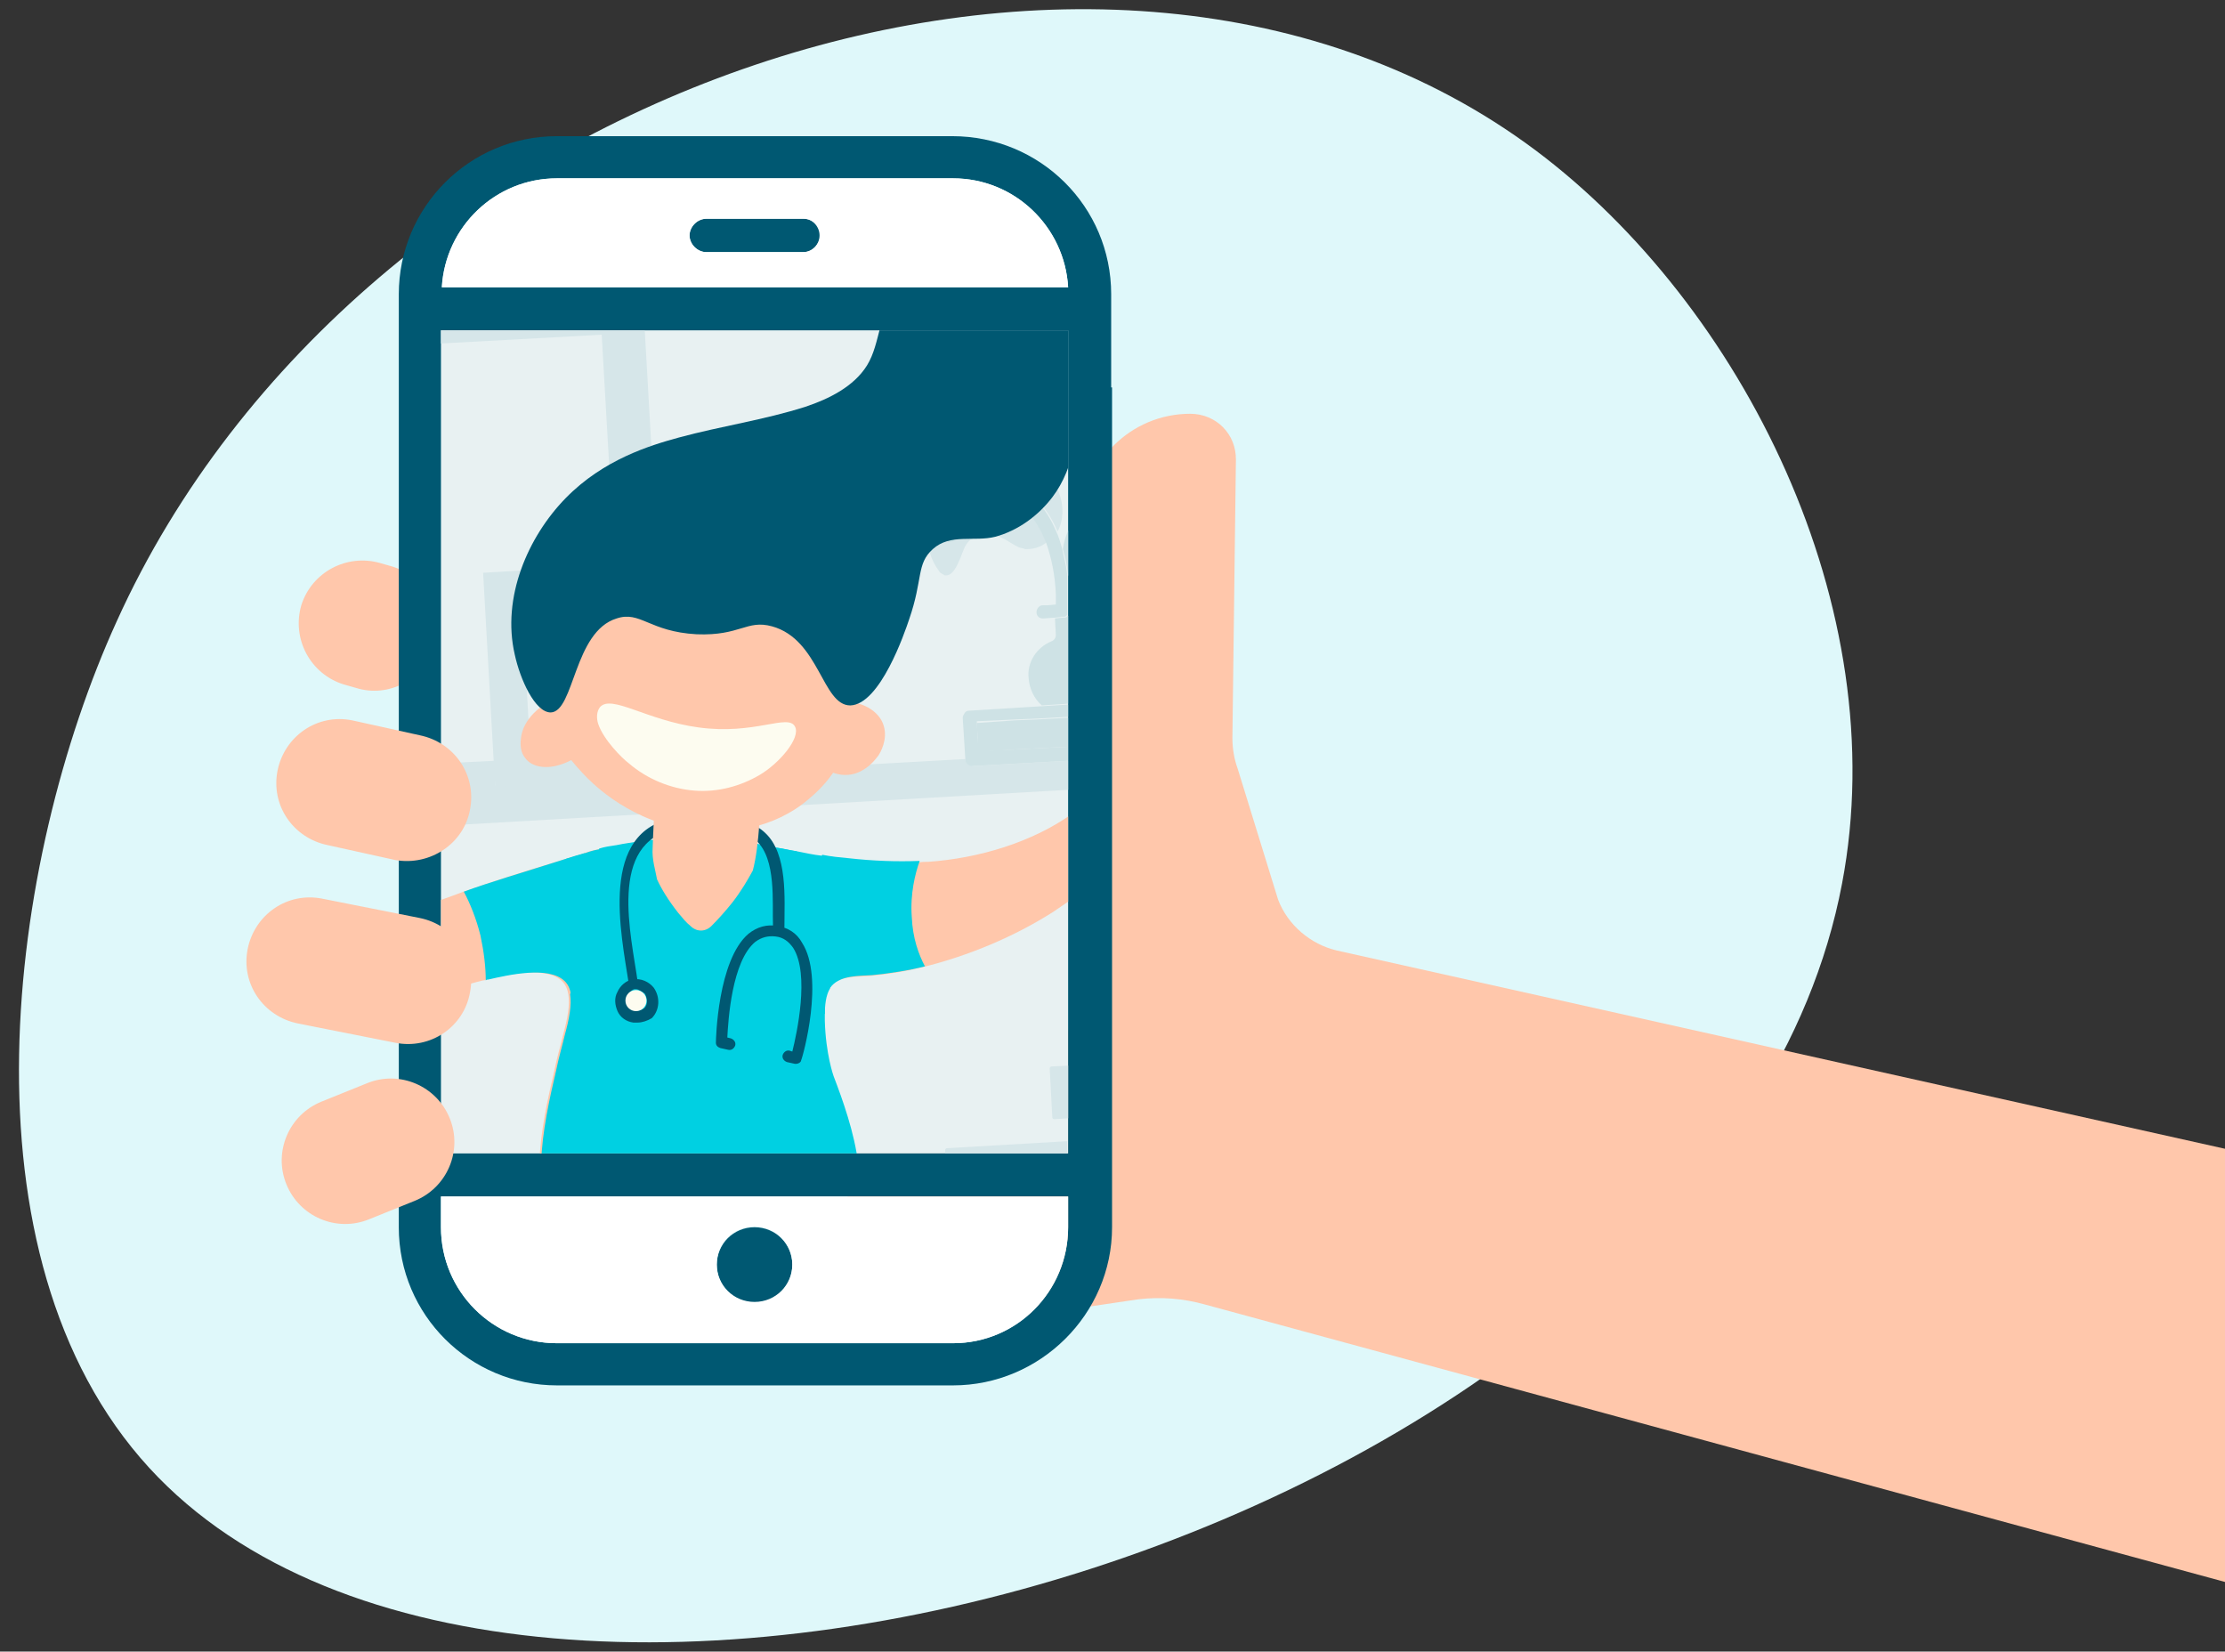 <?xml version="1.0" encoding="utf-8"?>
<!-- Generator: Adobe Illustrator 22.1.0, SVG Export Plug-In . SVG Version: 6.00 Build 0)  -->
<svg version="1.1" id="Layer_1" xmlns="http://www.w3.org/2000/svg" xmlns:xlink="http://www.w3.org/1999/xlink" x="0px" y="0px"
	 viewBox="0 0 253.3 188" style="enable-background:new 0 0 253.3 188;" xml:space="preserve">
<rect x="0" y="0" width="253.3" height="188" fill="#333333" stroke="none"/>
<style type="text/css">
	.st0{fill:#FFFFFF;}
	.st1{opacity:7.000000e-02;}
	.st2{fill:#DFF8FA;}
	.st3{fill:#F3FAFD;}
	.st4{opacity:0.7;}
	.st5{opacity:0.4;}
	.st6{fill:#8FBBC5;}
	.st7{fill:#B5D3D8;}
	.st8{fill:#FF9F6B;}
	.st9{fill:#EDF1EA;}
	.st10{fill:#DFF9F7;}
	.st11{fill:#005872;}
	.st12{fill:#FFC7AB;}
	.st13{fill:#00D0E2;}
	.st14{fill:#FDFCF0;}
	.st15{fill:#FFB926;}
	.st16{fill:#33899B;}
	.st17{opacity:0.49;fill:#E5F8FA;}
	.st18{opacity:0.17;fill:#C0E0E5;}
	.st19{opacity:0.32;}
	.st20{opacity:0.85;fill:#59DB59;}
	.st21{fill:#E5F8FA;}
	.st22{opacity:0.6;}
	.st23{fill:#C0E0E5;}
	.st24{fill:#B8D8DB;}
	.st25{opacity:0.57;}
	.st26{fill:#8AC4D4;}
	.st27{fill:#00BED5;}
	.st28{fill:#91D757;}
	.st29{fill:#BDEAA1;}
	.st30{fill:#F66E3C;}
	.st31{fill:#FFD68E;}
	.st32{fill:#FF9900;}
	.st33{fill:#FFF4E2;}
	.st34{fill:#D1E6ED;}
	.st35{fill:#8ACA4F;}
	.st36{opacity:0.37;fill:#FFF4E2;}
	.st37{fill:#D4EAEE;}
	.st38{clip-path:url(#SVGID_6_);}
	.st39{fill:none;}
	.st40{clip-path:url(#SVGID_6_);fill:#A1D669;}
	.st41{fill:#99C961;}
	.st42{fill:#FFF5E5;}
	.st43{fill:#FED89E;}
	.st44{fill:#FFF5E6;}
	.st45{fill:#4E8899;}
	.st46{fill:#FD9F28;}
	.st47{fill:#FDBC57;}
	.st48{fill:#A2D46F;}
	.st49{fill:#E47650;}
	.st50{fill:#CCE7EA;}
	.st51{clip-path:url(#SVGID_8_);}
	.st52{fill:#A1D669;}
	.st53{fill:none;stroke:#C0E0E5;stroke-width:1.5;stroke-linecap:round;stroke-linejoin:round;stroke-miterlimit:10;}
	.st54{fill:none;stroke:#8CA0A4;stroke-width:2.5;stroke-linecap:round;stroke-linejoin:round;stroke-miterlimit:10;}
	.st55{fill:none;stroke:#FFF4E2;stroke-width:1.5;stroke-linecap:round;stroke-linejoin:round;stroke-miterlimit:10;}
	.st56{fill:none;stroke:#005872;stroke-width:2;stroke-linecap:round;stroke-linejoin:round;stroke-miterlimit:10;}
	.st57{fill:#E6EBEE;}
	.st58{fill:none;stroke:#8CA0A4;stroke-width:3;stroke-linecap:round;stroke-linejoin:round;stroke-miterlimit:10;}
	.st59{fill:none;stroke:#8AB29D;stroke-width:3;stroke-linecap:round;stroke-linejoin:round;stroke-miterlimit:10;}
	.st60{fill:#006951;}
	.st61{fill:#8CA0A4;}
	.st62{opacity:0.8;fill:#00D0E2;}
	.st63{fill:#008395;}
	.st64{fill:#F8E874;}
	.st65{fill:#004938;}
	.st66{fill:#DED268;}
	.st67{fill:#818D00;}
	.st68{clip-path:url(#SVGID_10_);}
	.st69{opacity:0.2;}
	.st70{clip-path:url(#SVGID_12_);}
	.st71{clip-path:url(#SVGID_14_);}
	.st72{opacity:0.3;}
	.st73{clip-path:url(#SVGID_16_);}
	.st74{fill:#3CBA3C;}
	.st75{opacity:0.6;fill:#DEF8F8;}
	.st76{fill:#59DB59;}
	.st77{fill:#C1FF85;}
	.st78{fill:none;stroke:#FFCC81;stroke-width:0.5;stroke-linecap:round;stroke-linejoin:round;stroke-miterlimit:10;}
	.st79{fill:#6CD828;}
	.st80{fill:#00C700;}
	.st81{fill:#DEF8F8;}
	.st82{fill:#FD8D63;}
	.st83{fill:#BE5114;}
	.st84{fill:#B14515;}
	.st85{fill:#00B2CE;}
	.st86{fill:#E4EBEE;}
	.st87{fill:#003C4F;}
	.st88{fill:none;stroke:#00D0E2;stroke-width:3;stroke-linecap:round;stroke-linejoin:round;stroke-miterlimit:10;}
	.st89{fill:none;stroke:#003C4F;stroke-width:2;stroke-linecap:round;stroke-linejoin:round;stroke-miterlimit:10;}
	.st90{fill:none;stroke:#003C4F;stroke-width:3;stroke-linecap:round;stroke-linejoin:round;stroke-miterlimit:10;}
	.st91{fill:none;stroke:#003C4F;stroke-linecap:round;stroke-linejoin:round;stroke-miterlimit:10;}
	.st92{fill:#00B8ED;}
	.st93{fill:none;stroke:#00B8ED;stroke-linecap:round;stroke-linejoin:round;stroke-miterlimit:10;}
	.st94{fill:none;stroke:#00B8ED;stroke-width:0.75;stroke-linecap:round;stroke-linejoin:round;stroke-miterlimit:10;}
	.st95{fill:none;stroke:#003928;stroke-width:0.5;stroke-linecap:round;stroke-miterlimit:10;}
	.st96{fill:#F9F09E;}
	.st97{fill:none;stroke:#003C4F;stroke-width:0.5;stroke-linecap:round;stroke-linejoin:round;stroke-miterlimit:10;}
	.st98{fill:#00B4E7;}
	.st99{opacity:0.14;}
	.st100{clip-path:url(#SVGID_18_);fill:#FFF7F9;}
	.st101{fill:#FFF7F9;}
	.st102{fill:#848484;}
	.st103{fill:#FFCC66;}
	.st104{fill:#FFBE38;}
	.st105{fill:#FFA71C;}
	.st106{fill:#FFE9BF;}
	.st107{fill:#47786F;}
	.st108{fill:#FFC65B;}
	.st109{fill:#FFBA32;}
	.st110{fill:#FFA519;}
	.st111{fill:#FFE0AA;}
	.st112{fill:#5B7C63;}
	.st113{fill:#ABE573;}
	.st114{fill:#87C149;}
	.st115{fill:#FFBE36;}
	.st116{fill:#FFA61A;}
	.st117{fill:#FFC85A;}
	.st118{fill:#FFB333;}
	.st119{fill:#EFE2B0;}
	.st120{fill:#FFC346;}
	.st121{fill:#FFD18A;}
	.st122{fill:#FFAD17;}
	.st123{fill:#FFB52B;}
	.st124{fill:#E7EDD5;}
	.st125{fill:#FFEAC3;}
	.st126{fill:#CFEAED;}
	.st127{fill:#D9ECEF;}
	.st128{opacity:0.21;fill:#FFE0AA;}
	.st129{fill:#F4F4F4;}
	.st130{fill:#E8F1F2;}
	.st131{clip-path:url(#SVGID_24_);fill:#D6E6E9;}
	.st132{clip-path:url(#SVGID_24_);fill:#1C6C82;}
	.st133{clip-path:url(#SVGID_24_);fill:#CEE2E5;}
	.st134{clip-path:url(#SVGID_24_);fill:#5B96A5;}
	.st135{clip-path:url(#SVGID_24_);fill:#FFC7AB;}
	.st136{clip-path:url(#SVGID_24_);fill:#00D0E2;}
	.st137{clip-path:url(#SVGID_24_);fill:#005872;}
	.st138{clip-path:url(#SVGID_24_);fill:#FDFCF0;}
	.st139{fill:#D6E6E9;}
	.st140{fill:#ECFBFC;}
	.st141{fill:#F1F7F7;}
	.st142{fill:#E6F0F2;}
	.st143{clip-path:url(#SVGID_26_);fill:#D6E6E9;}
	.st144{clip-path:url(#SVGID_26_);fill:#1C6C82;}
	.st145{clip-path:url(#SVGID_26_);fill:#CEE2E5;}
	.st146{clip-path:url(#SVGID_26_);fill:#5B96A5;}
	.st147{clip-path:url(#SVGID_26_);fill:#FFC7AB;}
	.st148{clip-path:url(#SVGID_26_);fill:#00D0E2;}
	.st149{clip-path:url(#SVGID_26_);fill:#005872;}
	.st150{clip-path:url(#SVGID_26_);fill:#FDFCF0;}
	.st151{clip-path:url(#SVGID_28_);fill:#D6E6E9;}
	.st152{clip-path:url(#SVGID_28_);fill:#1C6C82;}
	.st153{clip-path:url(#SVGID_28_);fill:#CEE2E5;}
	.st154{clip-path:url(#SVGID_28_);fill:#5B96A5;}
	.st155{clip-path:url(#SVGID_28_);fill:#FFC7AB;}
	.st156{clip-path:url(#SVGID_28_);fill:#00D0E2;}
	.st157{clip-path:url(#SVGID_28_);fill:#005872;}
	.st158{clip-path:url(#SVGID_28_);fill:#FDFCF0;}
	.st159{fill:none;stroke:#8FBBC5;stroke-width:1.5;stroke-linecap:round;stroke-linejoin:round;stroke-miterlimit:10;}
	
		.st160{fill:none;stroke:#005872;stroke-width:4;stroke-linecap:round;stroke-linejoin:round;stroke-miterlimit:10;stroke-dasharray:12,18;}
	.st161{fill:#FFCA66;}
	.st162{fill:#FCB626;}
	.st163{opacity:0.25;}
	.st164{fill:#EAF3DF;}
	.st165{fill:#F7971D;}
	.st166{fill:#015873;}
	.st167{opacity:0.34;}
	.st168{fill:#FFF4E5;}
	.st169{fill:none;stroke:#005872;stroke-width:4;stroke-linecap:round;stroke-linejoin:round;}
	.st170{fill:none;stroke:#005872;stroke-width:4;stroke-linecap:round;stroke-linejoin:round;stroke-dasharray:12.346,18.518;}
	.st171{fill:#FFC859;}
	.st172{fill:#FFE8BC;}
	.st173{fill:#336B63;}
	.st174{opacity:0.12;}
	.st175{fill:#95DFFC;}
	.st176{opacity:0.53;}
	.st177{fill:#CBCFDE;}
	.st178{fill:#253668;}
	.st179{fill:#FF7190;}
	.st180{fill:#E2E6EA;}
	.st181{opacity:9.000000e-02;}
	.st182{fill:#4B5D8C;}
	.st183{fill:#ED4F79;}
	.st184{fill:#E57B4C;}
	.st185{opacity:0.5;}
	.st186{clip-path:url(#SVGID_30_);fill:#D6E6E9;}
	.st187{clip-path:url(#SVGID_30_);fill:#1C6C82;}
	.st188{clip-path:url(#SVGID_30_);fill:#CEE2E5;}
	.st189{clip-path:url(#SVGID_30_);fill:#5B96A5;}
	.st190{clip-path:url(#SVGID_30_);fill:#FFC7AB;}
	.st191{clip-path:url(#SVGID_30_);fill:#00D0E2;}
	.st192{clip-path:url(#SVGID_30_);fill:#005872;}
	.st193{clip-path:url(#SVGID_30_);fill:#FDFCF0;}
</style>
<g>
	<path class="st2" d="M174.8,17.1c-49-36.6-134-7.2-161.5,53.6C0.9,97.9-5.2,142.9,17,167.1c42.4,46.2,178.8,6.7,192.7-66.5
		C215.7,69.1,198.3,34.7,174.8,17.1"/>
	<path class="st12" d="M40.5,78.3l-1.4-0.4c-3.8-1.2-5.9-5.2-4.8-9c1.2-3.8,5.2-5.9,9-4.8l1.4,0.4c3.8,1.2,5.9,5.2,4.8,9
		C48.3,77.3,44.3,79.5,40.5,78.3z"/>
	<path class="st12" d="M264.2,133.2l-6.4,48.1l-120.6-32.8c-2.5-0.7-5-0.9-7.6-0.6l-33.1,4.9v-30.1h23.9l2.8-12.4V59.4
		c0-6.8,5.5-12.3,12.3-12.3c1.5,0,2.8,0.6,3.7,1.5c1,1,1.5,2.3,1.5,3.7L140.3,84c0,1.2,0.2,2.4,0.6,3.5l4.6,14.9
		c1.1,2.9,3.7,5.1,6.7,5.8L264.2,133.2"/>
	<path class="st0" d="M78.5,26.8c0-1,0.9-1.9,1.9-1.9h11.1c1,0,1.9,0.8,1.9,1.9c0,1-0.8,1.9-1.9,1.9H80.4
		C79.3,28.7,78.5,27.8,78.5,26.8z"/>
	<polyline class="st130" points="121.6,131.3 50.2,131.3 50.2,37.6 121.6,37.6 121.6,131.3 	"/>
	<path class="st11" d="M90.2,144c0,2.4-1.9,4.3-4.3,4.3c-2.4,0-4.3-1.9-4.3-4.3s1.9-4.3,4.3-4.3C88.3,139.7,90.2,141.6,90.2,144z"/>
	<path class="st11" d="M121.6,82.6v48.7H50.2V37.6h71.4v7.4V82.6 M126.5,44.1V33.5c0-10-8.1-18-18.1-18H63.4c-10,0-18,8.1-18,18
		v106.2c0,10,8.1,18,18,18h45.1c9.9,0,18.1-8.1,18.1-18V82.6V44.1 M121.6,136.2v3.5c0,7.3-5.9,13.2-13.1,13.2H63.4
		c-7.3,0-13.2-5.9-13.2-13.2v-3.5H121.6 M50.3,32.7c0.4-6.9,6.1-12.4,13.1-12.4h45.1c7,0,12.7,5.5,13.1,12.4H50.3"/>
	<path class="st11" d="M93.3,26.8c0,1-0.8,1.9-1.9,1.9H80.4c-1,0-1.9-0.9-1.9-1.9c0-1,0.9-1.9,1.9-1.9h11.1
		C92.5,24.9,93.3,25.8,93.3,26.8z"/>
	<g>
		<defs>
			<polyline id="SVGID_29_" points="121.6,131.3 50.2,131.3 50.2,37.6 121.6,37.6 121.6,131.3 			"/>
		</defs>
		<clipPath id="SVGID_2_">
			<use xlink:href="#SVGID_29_"  style="overflow:visible;"/>
		</clipPath>
		<path style="clip-path:url(#SVGID_2_);fill:#D6E6E9;" d="M115.8,85.3l-0.1,0v0L115.8,85.3 M118,81.9l-2.5,0.1v0L118,81.9L118,81.9
			"/>
		<path style="clip-path:url(#SVGID_2_);fill:#D6E6E9;" d="M109.9,86.4l-19.7,1.1l-13.9,0.8l-19.1,1.1l-0.7,0h0l-6.2,0.4V94
			l71.4-4.1v-3.3l-10.9,0.6h0C110.2,87.1,109.9,86.8,109.9,86.4L109.9,86.4L109.9,86.4"/>
		<path style="clip-path:url(#SVGID_2_);fill:#1C6C82;" d="M50.2,89.9L50.2,89.9l0,4.1h0V89.9 M121.6,86.5L121.6,86.5l0,3.3l0,0
			V86.5"/>
		<polyline style="clip-path:url(#SVGID_2_);fill:#D6E6E9;" points="73.4,37.6 50.2,37.6 50.2,39.1 68.5,38.1 70,64.3 74.9,64 
			73.4,37.6 		"/>
		<polyline style="clip-path:url(#SVGID_2_);fill:#1C6C82;" points="50.2,37.6 50.2,37.6 50.2,39.1 50.2,39.1 50.2,37.6 		"/>
		<polyline style="clip-path:url(#SVGID_2_);fill:#D6E6E9;" points="56.3,86.6 50.2,86.9 50.2,89.9 56.4,89.5 56.4,88.6 56.3,86.6 
					"/>
		<polyline style="clip-path:url(#SVGID_2_);fill:#1C6C82;" points="50.2,86.9 50.2,86.9 50.2,89.9 50.2,89.9 50.2,86.9 		"/>
		<path style="clip-path:url(#SVGID_2_);fill:#D6E6E9;" d="M60.4,86.1l-1-17.7l10.8-0.6l4.9-0.3l9.7-0.6l1,17.8l-9.7,0.6l-4.9,0.3
			L60.4,86.1 M88.8,63.3L74.9,64L70,64.3l-15,0.9l1.2,21.4l0,0l0.1,2l0.1,0.9l0.7,0l19.1-1.1l13.9-0.8L88.8,63.3"/>
		<path style="clip-path:url(#SVGID_2_);fill:#D6E6E9;" d="M114.2,51.9c-0.6,0-1.3,0.1-1.9,0.2c-2.3,0.5-4.3,2-5.5,4
			c-1.6,2.6-1.8,6.4,0.1,8.9c0.1,0.2,0.3,0.3,0.5,0.4c0.1,0.1,0.2,0.1,0.3,0.1c0.8,0,1.3-1.2,1.6-1.9c0.3-0.7,0.5-1.5,1-2
			c0.5-0.5,1.2-0.8,2-0.8c0.6,0,1.1,0.1,1.7,0.4c0.7,0.3,1.3,0.8,2,1.1c0.2,0.1,0.5,0.1,0.7,0.2c0.1,0,0.2,0,0.3,0
			c0.8,0,1.6-0.3,2.2-0.8c-0.9-2.6-2.4-4.4-4.2-4.9c-0.3-0.1-1.1-0.3-1.9-0.3c-0.9,0-1.8,0.2-2.6,0.9c-1.4,1.1-1.5,3-1.5,3.5
			c0,0.4-0.3,0.7-0.8,0.7c-0.4,0-0.7-0.4-0.7-0.8c0-0.9,0.2-3.1,2.1-4.6c1.1-0.9,2.5-1.2,3.6-1.2c1.1,0,2,0.2,2.4,0.4
			c2,0.6,3.7,2.5,4.8,5.1c0.7-1.3,0.7-2.9,0.2-4.3c-0.6-1.7-2-3.1-3.7-3.8C116,52.1,115.1,51.9,114.2,51.9"/>
		<path style="clip-path:url(#SVGID_2_);fill:#D6E6E9;" d="M121.6,121.3l-1.9,0.1c-0.1,0-0.2,0.1-0.2,0.2l0.3,5.6
			c0,0.1,0.1,0.2,0.2,0.2c0,0,0,0,0,0l1.6-0.1V121.3"/>
		<polyline style="clip-path:url(#SVGID_2_);fill:#1C6C82;" points="121.6,121.3 121.6,121.3 121.6,127.3 121.6,127.3 121.6,121.3 
					"/>
		<path style="clip-path:url(#SVGID_2_);fill:#D6E6E9;" d="M121.6,129.9l-13.8,0.8c-0.1,0-0.2,0.1-0.2,0.2l0,0.4h13.9V129.9"/>
		<polyline style="clip-path:url(#SVGID_2_);fill:#1C6C82;" points="121.6,129.9 121.6,129.9 121.6,131.3 121.6,131.3 121.6,129.9 
					"/>
		<path style="clip-path:url(#SVGID_2_);fill:#CEE2E5;" d="M121.6,80.2l-4.8,0.3l-6.5,0.4c-0.2,0-0.4,0.1-0.5,0.3
			c-0.1,0.2-0.2,0.3-0.2,0.5l0.3,4.8l0,0v0c0,0.4,0.4,0.7,0.8,0.7h0l10.9-0.6V85l-5.8,0.3l-0.1,0h0l-4.3,0.2l0,0l0,0l-0.1-1.6
			l-0.1-1.8l4.3-0.2l0,0l2.5-0.1l0,0l3.6-0.2V80.2"/>
		<path style="clip-path:url(#SVGID_2_);fill:#5B96A5;" d="M121.6,85L121.6,85l0,1.5l0,0V85 M121.6,80.2L121.6,80.2l0,1.5l0,0V80.2"
			/>
		<polyline style="clip-path:url(#SVGID_2_);fill:#CEE2E5;" points="121.6,81.7 118,81.9 115.5,82 111.2,82.3 111.3,84 111.3,85.6 
			111.3,85.6 115.7,85.3 115.8,85.3 121.6,85 121.6,82.6 121.6,81.7 		"/>
		<polyline style="clip-path:url(#SVGID_2_);fill:#5B96A5;" points="121.6,81.7 121.6,81.7 121.6,82.6 121.6,85 121.6,85 
			121.6,81.7 		"/>
		<path style="clip-path:url(#SVGID_2_);fill:#CEE2E5;" d="M121.6,70.3l-0.5,0c0,0,0,0-0.1,0h0h0c0,0,0,0,0,0l-0.9,0.1l0.1,1.9
			c0,0.3-0.2,0.6-0.5,0.7c-1.7,0.7-2.8,2.4-2.6,4.2c0.1,1.2,0.6,2.3,1.5,3.1l3-0.2V70.3"/>
		<polyline style="clip-path:url(#SVGID_2_);fill:#5B96A5;" points="121.6,70.3 121.6,70.3 121.6,80.1 121.6,80.1 121.6,70.3 		"/>
		<path style="clip-path:url(#SVGID_2_);fill:#CEE2E5;" d="M121.6,70.1c-0.1,0.1-0.2,0.1-0.3,0.2l0,0c0,0-0.1,0-0.1,0
			c0,0-0.1,0-0.1,0l0.5,0V70.1"/>
		<polyline style="clip-path:url(#SVGID_2_);fill:#5B96A5;" points="121.6,70 121.6,70.1 121.6,70.3 121.6,70.3 121.6,70 		"/>
		<path style="clip-path:url(#SVGID_2_);fill:#CEE2E5;" d="M120.3,68.8L120.3,68.8l-1,0.1l-0.6,0c-0.4,0-0.7,0.4-0.7,0.8
			c0,0.4,0.3,0.7,0.7,0.7l0.1,0h0l1.4-0.1l0.9-0.1c-0.1,0-0.1,0-0.2,0c0,0-0.1,0-0.1,0c-0.3-0.1-0.5-0.3-0.5-0.6
			C120.3,69.4,120.3,69.1,120.3,68.8"/>
		<path style="clip-path:url(#SVGID_2_);fill:#CEE2E5;" d="M121.6,60.4c-0.3,0.7-0.5,1.4-0.6,2.1c0.3,1,0.5,2,0.6,3.1V60.4"/>
		<path style="clip-path:url(#SVGID_2_);fill:#5B96A5;" d="M121.6,60.3C121.6,60.3,121.6,60.4,121.6,60.3l0,5.3c0,0,0,0.1,0,0.1
			V60.3"/>
		<path style="clip-path:url(#SVGID_2_);fill:#CEE2E5;" d="M121.4,70.2L121.4,70.2C121.3,70.2,121.3,70.3,121.4,70.2
			C121.3,70.3,121.3,70.2,121.4,70.2L121.4,70.2 M120.3,67.6C120.3,67.6,120.3,67.6,120.3,67.6c0,0.4,0,0.8,0,1.2l0,0
			c0,0.3,0,0.5,0,0.7c0,0.3,0.2,0.5,0.5,0.6c0,0,0.1,0,0.1,0c0,0-0.1,0-0.1,0c-0.3-0.1-0.5-0.4-0.4-0.7c0-0.2,0-0.5,0-0.7
			C120.3,68.4,120.3,68,120.3,67.6"/>
		<path style="clip-path:url(#SVGID_2_);fill:#CEE2E5;" d="M113.1,55.1c-1.1,0-2.5,0.3-3.6,1.2c-1.8,1.5-2,3.7-2.1,4.6
			c0,0.4,0.3,0.8,0.7,0.8c0.4,0,0.8-0.3,0.8-0.7c0-0.5,0.1-2.4,1.5-3.5c0.8-0.7,1.8-0.9,2.6-0.9c0.9,0,1.6,0.2,1.9,0.3
			c1.8,0.6,3.2,2.4,4.2,4.9c0.6,1.7,1,3.6,1.1,5.8c0,0,0,0,0,0c0,0.4,0,0.8,0,1.2c0,0.2,0,0.5,0,0.7c0,0.3,0.2,0.6,0.4,0.7
			c0,0,0.1,0,0.1,0c0.1,0,0.1,0,0.2,0l0,0c0,0,0,0,0,0h0h0c0,0,0.1,0,0.1,0l0,0c0,0,0.1,0,0.1,0c0,0,0.1,0,0.1,0l0,0
			c0.1,0,0.2-0.1,0.3-0.2v-4.5c-0.1-1.1-0.4-2.1-0.6-3.1l0,0c-0.2-0.7-0.4-1.4-0.7-2c-1.1-2.6-2.8-4.4-4.8-5.1
			C115.1,55.3,114.2,55.1,113.1,55.1"/>
		<path style="clip-path:url(#SVGID_2_);fill:#5B96A5;" d="M121.6,65.6v4.5c0,0,0,0,0,0L121.6,65.6
			C121.6,65.7,121.6,65.6,121.6,65.6"/>
		<path style="clip-path:url(#SVGID_2_);fill:#FFC7AB;" d="M105.7,98.1c-0.4,0-0.8,0-1.2,0.1c-2.7,0.1-5.3,0-8-0.3
			c-1-0.1-2-0.3-3.1-0.4c-0.9-0.1-1.8-0.3-2.8-0.5c-0.8-0.1-1.5-0.3-2.3-0.4c-0.7-0.1-1.4-0.3-2.1-0.4c-0.3-0.1-0.6-0.1-0.8-0.2
			c-3.1-0.7-6.7-0.8-11.1-0.3c-0.4,0-0.9,0.1-1.3,0.1c-1.1,0.1-2,0.3-3,0.5c-0.7,0.1-1.4,0.3-2,0.4c-0.6,0.1-1.2,0.3-1.7,0.5
			c-0.7,0.2-1.3,0.4-2,0.6c-0.1,0-0.2,0.1-0.3,0.1c-4.7,1.4-8.4,2.6-11.5,3.7c-1.3,0.5-2.5,0.9-3.6,1.3v10.9c2-1,4-1.7,6.1-2.2
			c0.1,0,0.2,0,0.3-0.1c2.2-0.5,6.9-1.6,8.7,0.2c0.4,0.4,0.6,0.9,0.7,1.5c0.2,1.2-0.1,2.8-0.6,4.6c-0.3,1.3-0.7,2.6-1,4.1
			c-0.7,3-1.6,6.9-1.7,10.6h36c-0.4-3.5-1.8-7.4-2.8-10c0,0-0.9-2.5-1-6.3c0-0.2,0-0.4,0-0.7v0c0-1,0.1-2.2,0.6-3
			c0.1-0.1,0.1-0.2,0.2-0.2c1-1.2,3.1-1.1,4.6-1.2c2-0.2,4-0.5,6-1c5.3-1.3,10.5-3.5,14.9-6.3c0.7-0.5,1.5-1,2.2-1.5v-9.7
			C117.5,95.9,111.4,97.7,105.7,98.1z"/>
		<path style="clip-path:url(#SVGID_2_);fill:#00D0E2;" d="M97.7,132.5c-0.4-3.5-1.8-7.4-2.8-10c0,0-0.9-2.5-1-6.3
			c0-0.2,0-0.4,0-0.7v0c0-1,0.1-2.2,0.6-3c0.1-1.7,0.3-4,0.8-7.3c0.4-2.9,0.9-5.4,1.3-7.4c-1-0.1-2-0.3-3.1-0.4
			c-0.9-0.1-1.8-0.3-2.8-0.5c-0.8-0.1-1.5-0.3-2.3-0.4c0.5,3.8,0.3,10.3-4.7,13c-2.8,1.5-6.1,0.8-8.3-0.5c-2.6-1.6-3.6-4.1-4.3-6
			c-1-2.6-1.1-4.9-1-6.7c-0.7,0.1-1.4,0.3-2,0.4c-0.6,0.1-1.2,0.3-1.7,0.5c-0.7,0.2-1.3,0.4-2,0.6c0.4,2.1,0.6,3.9,0.8,5.3
			c0.3,2.9,0.5,4.4,0.3,6.4c-0.1,1.4-0.3,2.6-0.6,3.7c0.2,1.2-0.1,2.8-0.6,4.6c-0.3,1.3-0.7,2.6-1,4.1c-0.7,3-1.6,6.9-1.7,10.6H97.7
			z"/>
		<path style="clip-path:url(#SVGID_2_);fill:#00D0E2;" d="M105.3,110c-2,0.5-4,0.8-6,1c-1.5,0.1-3.5,0-4.6,1.2
			c-0.1,0.1-0.1,0.2-0.2,0.2c-0.6,0.8-0.7,2-0.6,3v0c-1.8,0.5-3.7,1.1-5.5,1.6c1.7-6.6,3.4-13.1,5.2-19.7c1,0.2,2,0.3,3.1,0.4
			c2.7,0.3,5.3,0.4,8,0.3c-0.5,1.4-1.1,3.7-0.9,6.4C103.9,106.8,104.6,108.7,105.3,110z"/>
		<path style="clip-path:url(#SVGID_2_);fill:#00D0E2;" d="M68.2,102.6c-0.1,5.4-0.1,10.8-0.2,16.3c-1.2-0.4-2.4-0.7-3.6-1.1
			c0.5-1.8,0.8-3.4,0.6-4.6c-0.1-0.6-0.3-1.1-0.7-1.5c-1.8-1.8-6.5-0.7-8.7-0.2c-0.1,0-0.2,0-0.3,0.1c0-1.5-0.2-3.2-0.6-5.1
			c-0.5-2-1.2-3.7-1.9-5c3-1.1,6.8-2.2,11.5-3.7c0.1,0,0.2-0.1,0.3-0.1c0.6-0.2,1.3-0.4,2-0.6C67,99,67.6,100.8,68.2,102.6z"/>
		<path style="clip-path:url(#SVGID_2_);fill:#00D0E2;" d="M90.7,96.9v16.5H68.2V96.6c0.6-0.2,1.3-0.3,2-0.4c0.9-0.2,1.9-0.3,3-0.5
			c0.4-0.1,0.9-0.1,1.3-0.1c4.5-0.5,8.1-0.4,11.1,0.3c0.3,0.1,0.6,0.1,0.8,0.2c0.7,0.1,1.4,0.3,2.1,0.4C89.2,96.6,90,96.8,90.7,96.9
			z"/>
		<path style="clip-path:url(#SVGID_2_);fill:#005872;" d="M72.6,111.8c-0.7-5.2-3.5-16,4.3-17.4c2.5-0.4,7.2-0.5,9.2,1.3
			c2.3,2.1,1.8,7,1.9,9.8c0,0.8,1.3,0.8,1.3,0c0-3.2,0.4-8.3-2.2-10.7c-2.3-2.2-7.3-2.1-10.2-1.7c-8.8,1.4-6.2,13.1-5.3,19
			C71.5,112.9,72.7,112.6,72.6,111.8z"/>
		<path style="clip-path:url(#SVGID_2_);fill:#005872;" d="M72.6,116.4c-0.2,0-0.3,0-0.5,0c-0.8-0.1-1.5-0.6-1.8-1.3
			c-0.3-0.7-0.4-1.5,0-2.2c0.3-0.7,1-1.3,1.7-1.4c1-0.2,1.9,0.3,2.4,0.9c0.8,1.1,0.7,2.6-0.2,3.5C73.7,116.2,73.1,116.4,72.6,116.4z
			 M72.4,112.6c-0.1,0-0.1,0-0.2,0c-0.3,0.1-0.6,0.4-0.8,0.7c-0.2,0.4-0.2,0.8,0,1.1c0.2,0.3,0.5,0.5,0.9,0.6c0.4,0.1,0.7,0,1-0.2
			c0.5-0.4,0.4-1.2,0.1-1.7C73.1,112.9,72.7,112.6,72.4,112.6z"/>
		<circle style="clip-path:url(#SVGID_2_);fill:#FDFCF0;" cx="72.4" cy="113.9" r="1.2"/>
		<path style="clip-path:url(#SVGID_2_);fill:#FFC7AB;" d="M74.5,87.3c0.3,1.3-0.1,5.8-0.2,9.2c-0.1,1.3,0.3,2.5,0.5,3.6
			c0.5,1.1,1.3,2.4,2.4,3.8c0.5,0.6,0.9,1.1,1.4,1.5c0.7,0.7,1.7,0.7,2.4,0c0.8-0.8,1.6-1.7,2.4-2.7c1-1.3,1.7-2.5,2.3-3.6
			c0.8-3,0.8-7.3,1.2-11.8c0.1-1-0.8-1.8-1-2.7L74.5,87.3z"/>
		<path style="clip-path:url(#SVGID_2_);fill:#FFC7AB;" d="M64.3,79.4c-0.1-0.1-0.1-0.1-0.2-0.1c-0.2-0.1-0.4,0-0.6,0.1
			c-2,0.8-4,2.5-4.2,4.7c-0.1,0.8,0,1.6,0.5,2.2c0.8,1.1,2.5,1.2,3.8,0.8c1.8-0.5,3.5-1.8,4.5-3.4c-1.2-1.3-2.3-2.7-3.5-4
			C64.4,79.5,64.3,79.4,64.3,79.4z"/>
		<path style="clip-path:url(#SVGID_2_);fill:#FFC7AB;" d="M95.7,79.9c2.3-0.2,4.4,1,4.9,2.7c0.5,1.6-0.4,3.1-0.6,3.4
			c-0.1,0.1-1.3,2-3.4,2.2c-2.1,0.2-4.2-1.4-5-3.8C93,82.9,94.4,81.4,95.7,79.9z"/>
		<path style="clip-path:url(#SVGID_2_);fill:#FFC7AB;" d="M61.1,78.8c1.3,5,4.3,8.3,5.8,9.8c1.3,1.3,6.1,5.7,13.4,6
			c1.8,0.1,6.7,0.2,11.1-3.1c1-0.8,4.2-3.2,5.3-7.6c1.2-4.5-0.6-8.3-1.8-11c-1.6-3.5-6.5-13.8-16.3-14.3
			c-9.4-0.5-17.7,8.2-18.1,15.3C60.3,75.8,60.9,77.9,61.1,78.8z"/>
		<path style="clip-path:url(#SVGID_2_);fill:#005872;" d="M100.2,37.3c-0.4,1.5-0.7,3-1.5,4.3c-1.5,2.4-4.3,3.8-7,4.7
			c-4.7,1.5-9.6,2.2-14.4,3.5c-3.3,0.9-8.6,2.5-12.9,6.9c-4.3,4.4-7.3,11.3-5.8,17.8c0.6,2.8,2.3,6.6,4.1,6.6
			c2.7-0.1,2.6-9.2,7.5-10.7c2.7-0.9,3.7,1.5,9.1,1.8c5,0.2,5.7-1.7,8.6-0.9c5.4,1.5,5.7,9,8.9,9c3.4-0.1,6.2-8.3,6.7-9.8
			c1.6-4.6,0.8-6.3,2.7-8c2-1.8,4.7-0.8,7.1-1.4c2.6-0.7,4.9-2.4,6.5-4.5c1.3-1.7,2.1-3.8,2.5-5.9V37.3H100.2z"/>
		<path style="clip-path:url(#SVGID_2_);fill:#FDFCF0;" d="M68.1,82.4c0.6,1.8,2.7,3.9,3.5,4.5c2.1,1.8,4.8,2.9,7.5,3.1
			c2.6,0.2,5.2-0.5,7.4-1.8c2.2-1.3,4.7-4.2,4-5.5c-0.8-1.5-4.6,1-11,0.1c-5.9-0.8-9.9-3.8-11.2-2.3C67.9,81,67.9,81.8,68.1,82.4z"
			/>
		<path style="clip-path:url(#SVGID_2_);fill:#005872;" d="M90.6,121.1c0,0-0.1,0-0.1,0l-0.9-0.2c-0.3-0.1-0.6-0.4-0.5-0.8
			c0.1-0.3,0.4-0.6,0.8-0.5l0.3,0.1c0.5-2,2-8.8,0.1-11.8c-0.5-0.7-1.1-1.2-2-1.3c-0.9-0.1-1.6,0.1-2.3,0.6c-2.7,2.2-3.1,9-3.2,10.9
			l0.4,0.1c0.3,0.1,0.6,0.4,0.5,0.8c-0.1,0.3-0.4,0.6-0.8,0.5l-0.9-0.2c-0.3-0.1-0.5-0.3-0.5-0.6c0-0.4,0.2-9.4,3.7-12.4
			c1-0.8,2.1-1.1,3.3-0.9c1.2,0.2,2.2,0.8,2.8,1.9c2.6,4,0.1,13-0.1,13.4C91.2,120.9,90.9,121.1,90.6,121.1z"/>
	</g>
	<path class="st12" d="M45,97.9l-7.7-1.7c-3.9-0.8-6.5-4.5-5.7-8.5c0.8-3.9,4.5-6.5,8.5-5.7l7.7,1.7c3.9,0.8,6.5,4.5,5.7,8.5
		C52.8,96,49,98.6,45,97.9z"/>
	<path class="st12" d="M45,118.7l-11.1-2.2c-3.9-0.8-6.5-4.5-5.7-8.5c0.8-3.9,4.5-6.5,8.5-5.7l11.1,2.2c3.9,0.8,6.5,4.5,5.7,8.5
		C52.8,116.9,49,119.5,45,118.7z"/>
	<path class="st12" d="M47.2,136.7l-5.2,2.1c-3.7,1.5-7.9-0.3-9.4-4c-1.5-3.7,0.3-7.9,4-9.4l5.2-2.1c3.7-1.5,7.9,0.3,9.4,4
		C52.7,131,50.9,135.2,47.2,136.7z"/>
	<path class="st0" d="M50.2,136.2v3.5c0,7.3,5.9,13.2,13.2,13.2h45.1c7.3,0,13.1-5.9,13.1-13.2v-3.5H50.2z M85.9,148.2
		c-2.4,0-4.3-1.9-4.3-4.3s1.9-4.3,4.3-4.3c2.3,0,4.3,1.9,4.3,4.3S88.3,148.2,85.9,148.2z"/>
	<path class="st0" d="M108.5,20.3H63.4c-7,0-12.7,5.5-13.1,12.4h71.3C121.2,25.8,115.5,20.3,108.5,20.3z M91.5,28.7H80.4
		c-1,0-1.9-0.9-1.9-1.9c0-1,0.9-1.9,1.9-1.9h11.1c1,0,1.9,0.8,1.9,1.9C93.3,27.8,92.5,28.7,91.5,28.7z"/>
</g>
</svg>
